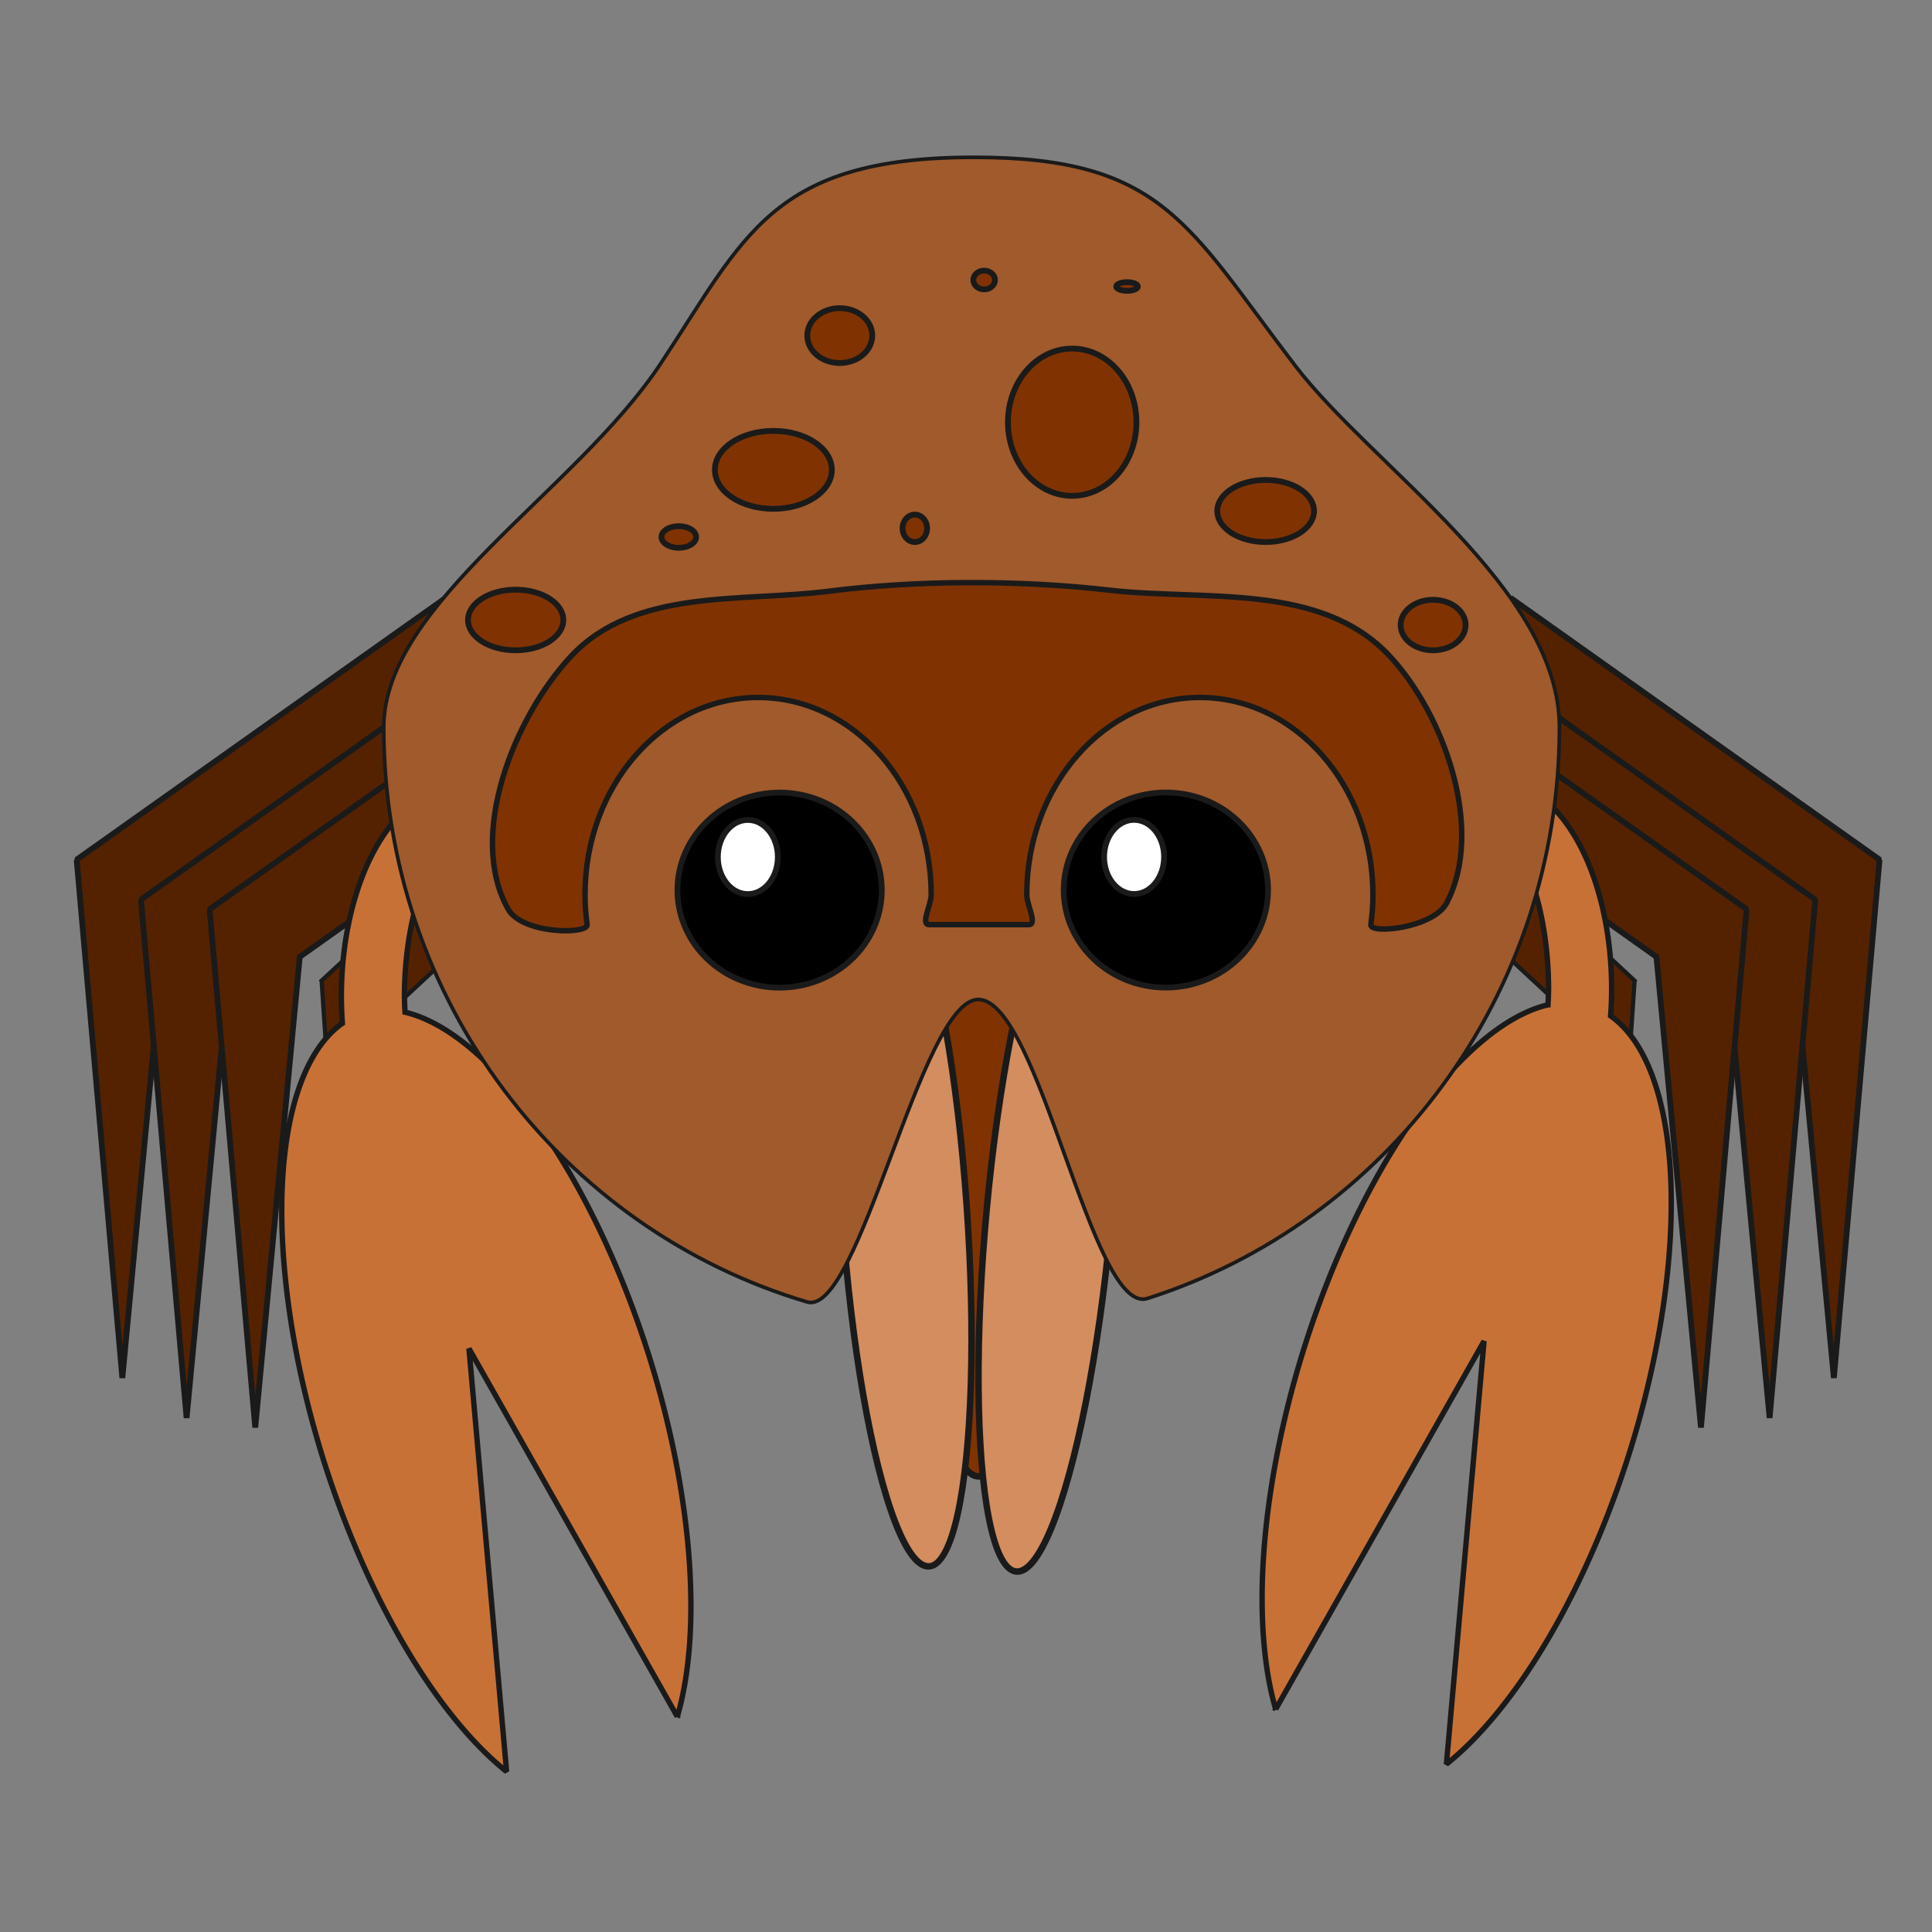 <?xml version="1.0" encoding="UTF-8" standalone="no"?>
<!-- Created with Inkscape (http://www.inkscape.org/) -->

<svg
   width="512.0px"
   height="512.0px"
   viewBox="0 0 512.0 512.0"
   version="1.1"
   id="SVGRoot"
   sodipodi:docname="emerita.svg"
   inkscape:version="1.2 (dc2aedaf03, 2022-05-15)"
   xmlns:inkscape="http://www.inkscape.org/namespaces/inkscape"
   xmlns:sodipodi="http://sodipodi.sourceforge.net/DTD/sodipodi-0.dtd"
   xmlns="http://www.w3.org/2000/svg"
   xmlns:svg="http://www.w3.org/2000/svg">
  <rect x="0" y="0" width="512.0" height="512.0" fill="#808080" stroke="none"/>
  <sodipodi:namedview
     id="namedview3939"
     pagecolor="#505050"
     bordercolor="#ffffff"
     borderopacity="1"
     inkscape:showpageshadow="0"
     inkscape:pageopacity="0"
     inkscape:pagecheckerboard="1"
     inkscape:deskcolor="#505050"
     inkscape:document-units="px"
     showgrid="true"
     inkscape:zoom="1.4796679"
     inkscape:cx="274.38589"
     inkscape:cy="284.86121"
     inkscape:window-width="1920"
     inkscape:window-height="1006"
     inkscape:window-x="0"
     inkscape:window-y="0"
     inkscape:window-maximized="1"
     inkscape:current-layer="layer1">
    <inkscape:grid
       type="xygrid"
       id="grid3945" />
  </sodipodi:namedview>
  <defs
     id="defs3934" />
  <g
     inkscape:label="Layer 1"
     inkscape:groupmode="layer"
     id="layer1">
    <ellipse
       style="fill:#803300;stroke:#1a1a1a;stroke-width:1.716;stroke-miterlimit:1.414"
       id="ellipse4506"
       cx="257.334"
       cy="309.432"
       rx="16.563"
       ry="94.186"
       transform="matrix(0.999,-0.048,0.006,1,0,0)" />
    <ellipse
       style="fill:#d38d5f;stroke:#1a1a1a;stroke-width:1.716;stroke-miterlimit:1.414"
       id="path4322"
       cx="216.382"
       cy="346.68"
       rx="16.563"
       ry="94.186"
       transform="matrix(0.994,-0.113,0.071,0.997,0,0)" />
    <ellipse
       style="fill:#d38d5f;stroke:#1a1a1a;stroke-width:1.716;stroke-miterlimit:1.414"
       id="ellipse4353"
       cx="307.236"
       cy="279"
       rx="16.589"
       ry="94.09"
       transform="matrix(0.989,0.146,-0.093,0.996,0,0)" />
    <path
       id="path4508"
       style="fill:#552200;stroke:#1a1a1a;stroke-width:1.532;stroke-miterlimit:1.414"
       d="m 118.05,158.495 -97.766,69.345 0.042,0.057 6.046,68.633 6.052,68.648 6.378,-67.448 5.42,-57.308 87.778,-62.264 z" />
    <path
       id="path4568"
       style="fill:#552200;stroke:#1a1a1a;stroke-width:1.532;stroke-miterlimit:1.414"
       d="m 135.077,169.089 -97.766,69.345 0.042,0.057 6.046,68.633 6.052,68.648 6.378,-67.448 5.42,-57.308 87.778,-62.264 z" />
    <path
       id="path4536"
       style="fill:#552200;stroke:#1a1a1a;stroke-width:1.127;stroke-miterlimit:1.414"
       d="m 148.06,201.513 -62.847,58.394 0.028,0.048 3.886,57.794 3.89,57.807 4.1,-56.796 3.484,-48.258 56.427,-52.431 z" />
    <path
       id="rect4434"
       style="fill:#552200;stroke:#1a1a1a;stroke-width:1.532;stroke-miterlimit:1.414"
       d="m 153.271,171.641 -97.766,69.345 0.042,0.057 6.046,68.633 6.052,68.648 6.378,-67.448 5.42,-57.308 87.778,-62.264 z" />
    <path
       id="path4211"
       style="fill:#c87137;stroke:#1a1a1a;stroke-width:1.43;stroke-miterlimit:1.414"
       d="m 120.624,209.081 a 30.159,54.967 0 0 0 -30.156,54.964 30.159,54.967 0 0 0 0.269,7.138 109.801,45.286 72.619 0 0 -5.052,115.573 109.801,45.286 72.619 0 0 48.569,82.729 l -3.948,-44.387 -6.028,-67.723 33.592,59.34 21.63,38.213 a 109.801,45.286 72.619 0 0 -7.38,-95.228 109.801,45.286 72.619 0 0 -64.787,-91.457 30.159,54.967 0 0 1 -0.15,-4.199 30.159,54.967 0 0 1 21.842,-52.776 30.159,54.967 0 0 0 -8.401,-2.188 z" />
    <path
       id="path4570"
       style="fill:#552200;stroke:#1a1a1a;stroke-width:1.532;stroke-miterlimit:1.414"
       d="m 400.367,158.495 97.766,69.345 -0.042,0.057 -6.046,68.633 -6.052,68.648 -6.378,-67.448 -5.42,-57.308 -87.778,-62.264 z" />
    <path
       id="path4572"
       style="fill:#552200;stroke:#1a1a1a;stroke-width:1.532;stroke-miterlimit:1.414"
       d="m 383.34,169.089 97.766,69.345 -0.042,0.057 -6.046,68.633 -6.052,68.648 -6.378,-67.448 -5.42,-57.308 -87.778,-62.264 z" />
    <path
       id="path4574"
       style="fill:#552200;stroke:#1a1a1a;stroke-width:1.127;stroke-miterlimit:1.414"
       d="m 370.357,201.513 62.847,58.394 -0.028,0.048 -3.886,57.794 -3.89,57.807 -4.1,-56.796 -3.484,-48.258 -56.427,-52.431 z" />
    <path
       id="path4576"
       style="fill:#552200;stroke:#1a1a1a;stroke-width:1.532;stroke-miterlimit:1.414"
       d="m 365.146,171.641 97.766,69.345 -0.042,0.057 -6.046,68.633 -6.052,68.648 -6.378,-67.448 -5.42,-57.308 -87.778,-62.264 z" />
    <path
       id="path4432"
       style="fill:#c87137;stroke:#1a1a1a;stroke-width:1.43;stroke-miterlimit:1.414"
       d="m 396.943,207.12 a 30.159,54.967 0 0 1 30.156,54.964 30.159,54.967 0 0 1 -0.269,7.138 45.286,109.801 17.381 0 1 5.052,115.573 45.286,109.801 17.381 0 1 -48.569,82.729 l 3.948,-44.387 6.028,-67.723 -33.592,59.34 -21.63,38.213 a 45.286,109.801 17.381 0 1 7.38,-95.228 45.286,109.801 17.381 0 1 64.787,-91.457 30.159,54.967 0 0 0 0.15,-4.199 30.159,54.967 0 0 0 -21.842,-52.776 30.159,54.967 0 0 1 8.401,-2.188 z" />
    <path
       id="path4116"
       style="fill:#a05a2c;stroke:#1a1a1a;stroke-width:0.965;stroke-miterlimit:1.414"
       d="m 413.264,192.751 c 0,71.054 -45.914,131.192 -109.192,151.353 -14.713,4.688 -28.607,-79.228 -44.838,-79.228 -15.13,0 -31.513,84.247 -45.345,80.152 -64.824,-19.191 -112.198,-80.103 -112.198,-152.277 0,-32.815 50.93,-62.524 73.312,-96.278 22.382,-33.754 29.379,-54.782 83.177,-54.782 49.988,0 56.564,17.971 85.07,55.229 20.558,26.869 70.014,59.137 70.014,95.831 z"
       sodipodi:nodetypes="ssssszsss" />
    <path
       id="rect4418"
       style="fill:#803300;stroke:#1a1a1a;stroke-width:1.445;stroke-miterlimit:1.414"
       d="m 151.351,173.89 c -14.948,15.958 -27.677,47.377 -16.708,67.013 3.775,6.758 21.302,6.745 20.943,4.132 -0.36,-2.615 -0.552,-5.258 -0.553,-7.906 -0.008,-28.881 20.539,-52.293 45.873,-52.293 25.334,0 45.881,23.412 45.873,52.293 -7.1e-4,2.647 -2.905,7.906 -0.556,7.906 h 26.43 c 2.349,0 -0.552,-5.258 -0.553,-7.906 -0.008,-28.881 20.539,-52.293 45.873,-52.293 25.334,0 45.881,23.412 45.873,52.293 -7.1e-4,2.647 -0.195,5.29 -0.556,7.906 -0.36,2.612 16.572,0.96 20.089,-5.74 10.178,-19.387 -0.606,-49.865 -15.078,-65.406 -18.287,-19.639 -49.051,-14.591 -74.183,-17.476 -24.673,-2.832 -51.793,-2.622 -74.403,0.258 -23.203,2.955 -51.415,-0.878 -68.367,17.219 z"
       sodipodi:nodetypes="sssssssssssssssss" />
    <g
       id="g4203"
       transform="matrix(1.532,0,0,1.532,-105.983,-213.31)">
      <ellipse
         style="fill:#000000;stroke:#1a1a1a;stroke-miterlimit:1.414"
         id="path4170"
         cx="204.042"
         cy="293.21"
         rx="17.673"
         ry="16.87" />
      <ellipse
         style="fill:#ffffff;stroke:#1a1a1a;stroke-miterlimit:1.414"
         id="path4172"
         cx="198.543"
         cy="287.486"
         rx="5.188"
         ry="6.414" />
    </g>
    <g
       id="g4209"
       transform="matrix(1.532,0,0,1.532,-3.621,-213.333)">
      <ellipse
         style="fill:#000000;stroke:#1a1a1a;stroke-miterlimit:1.414"
         id="ellipse4205"
         cx="204.042"
         cy="293.21"
         rx="17.673"
         ry="16.87" />
      <ellipse
         style="fill:#ffffff;stroke:#1a1a1a;stroke-miterlimit:1.414"
         id="ellipse4207"
         cx="198.543"
         cy="287.486"
         rx="5.188"
         ry="6.414" />
    </g>
    <ellipse
       style="fill:#803300;stroke:#1a1a1a;stroke-width:1.532;stroke-miterlimit:1.414"
       id="path4512"
       cx="179.887"
       cy="142.305"
       rx="4.591"
       ry="2.869" />
    <ellipse
       style="fill:#803300;stroke:#1a1a1a;stroke-width:1.532;stroke-miterlimit:1.414"
       id="path4516"
       cx="204.947"
       cy="124.515"
       rx="15.495"
       ry="10.33" />
    <ellipse
       style="fill:#803300;stroke:#1a1a1a;stroke-width:1.532;stroke-miterlimit:1.414"
       id="path4518"
       cx="222.546"
       cy="88.934"
       rx="8.608"
       ry="7.269" />
    <ellipse
       style="fill:#803300;stroke:#1a1a1a;stroke-width:1.532;stroke-miterlimit:1.414"
       id="path4520"
       cx="136.655"
       cy="164.304"
       rx="12.625"
       ry="8.034" />
    <ellipse
       style="fill:#803300;stroke:#1a1a1a;stroke-width:1.532;stroke-miterlimit:1.414"
       id="path4522"
       cx="284.143"
       cy="111.89"
       rx="17.025"
       ry="19.512" />
    <ellipse
       style="fill:#803300;stroke:#1a1a1a;stroke-width:1.532;stroke-miterlimit:1.414"
       id="path4524"
       cx="260.805"
       cy="74.205"
       rx="2.869"
       ry="2.487" />
    <ellipse
       style="fill:#803300;stroke:#1a1a1a;stroke-width:1.532;stroke-miterlimit:1.414"
       id="path4526"
       cx="335.41"
       cy="135.419"
       rx="12.817"
       ry="8.226" />
    <ellipse
       style="fill:#803300;stroke:#1a1a1a;stroke-width:1.532;stroke-miterlimit:1.414"
       id="path4530"
       cx="379.79"
       cy="165.643"
       rx="8.608"
       ry="6.695" />
    <ellipse
       style="fill:#803300;stroke:#1a1a1a;stroke-width:1.532;stroke-miterlimit:1.414"
       id="path4532"
       cx="298.681"
       cy="75.926"
       rx="2.869"
       ry="1.148" />
    <ellipse
       style="fill:#803300;stroke:#1a1a1a;stroke-width:1.532;stroke-miterlimit:1.414"
       id="path4534"
       cx="242.441"
       cy="140.01"
       rx="3.252"
       ry="3.635" />
  </g>
</svg>
